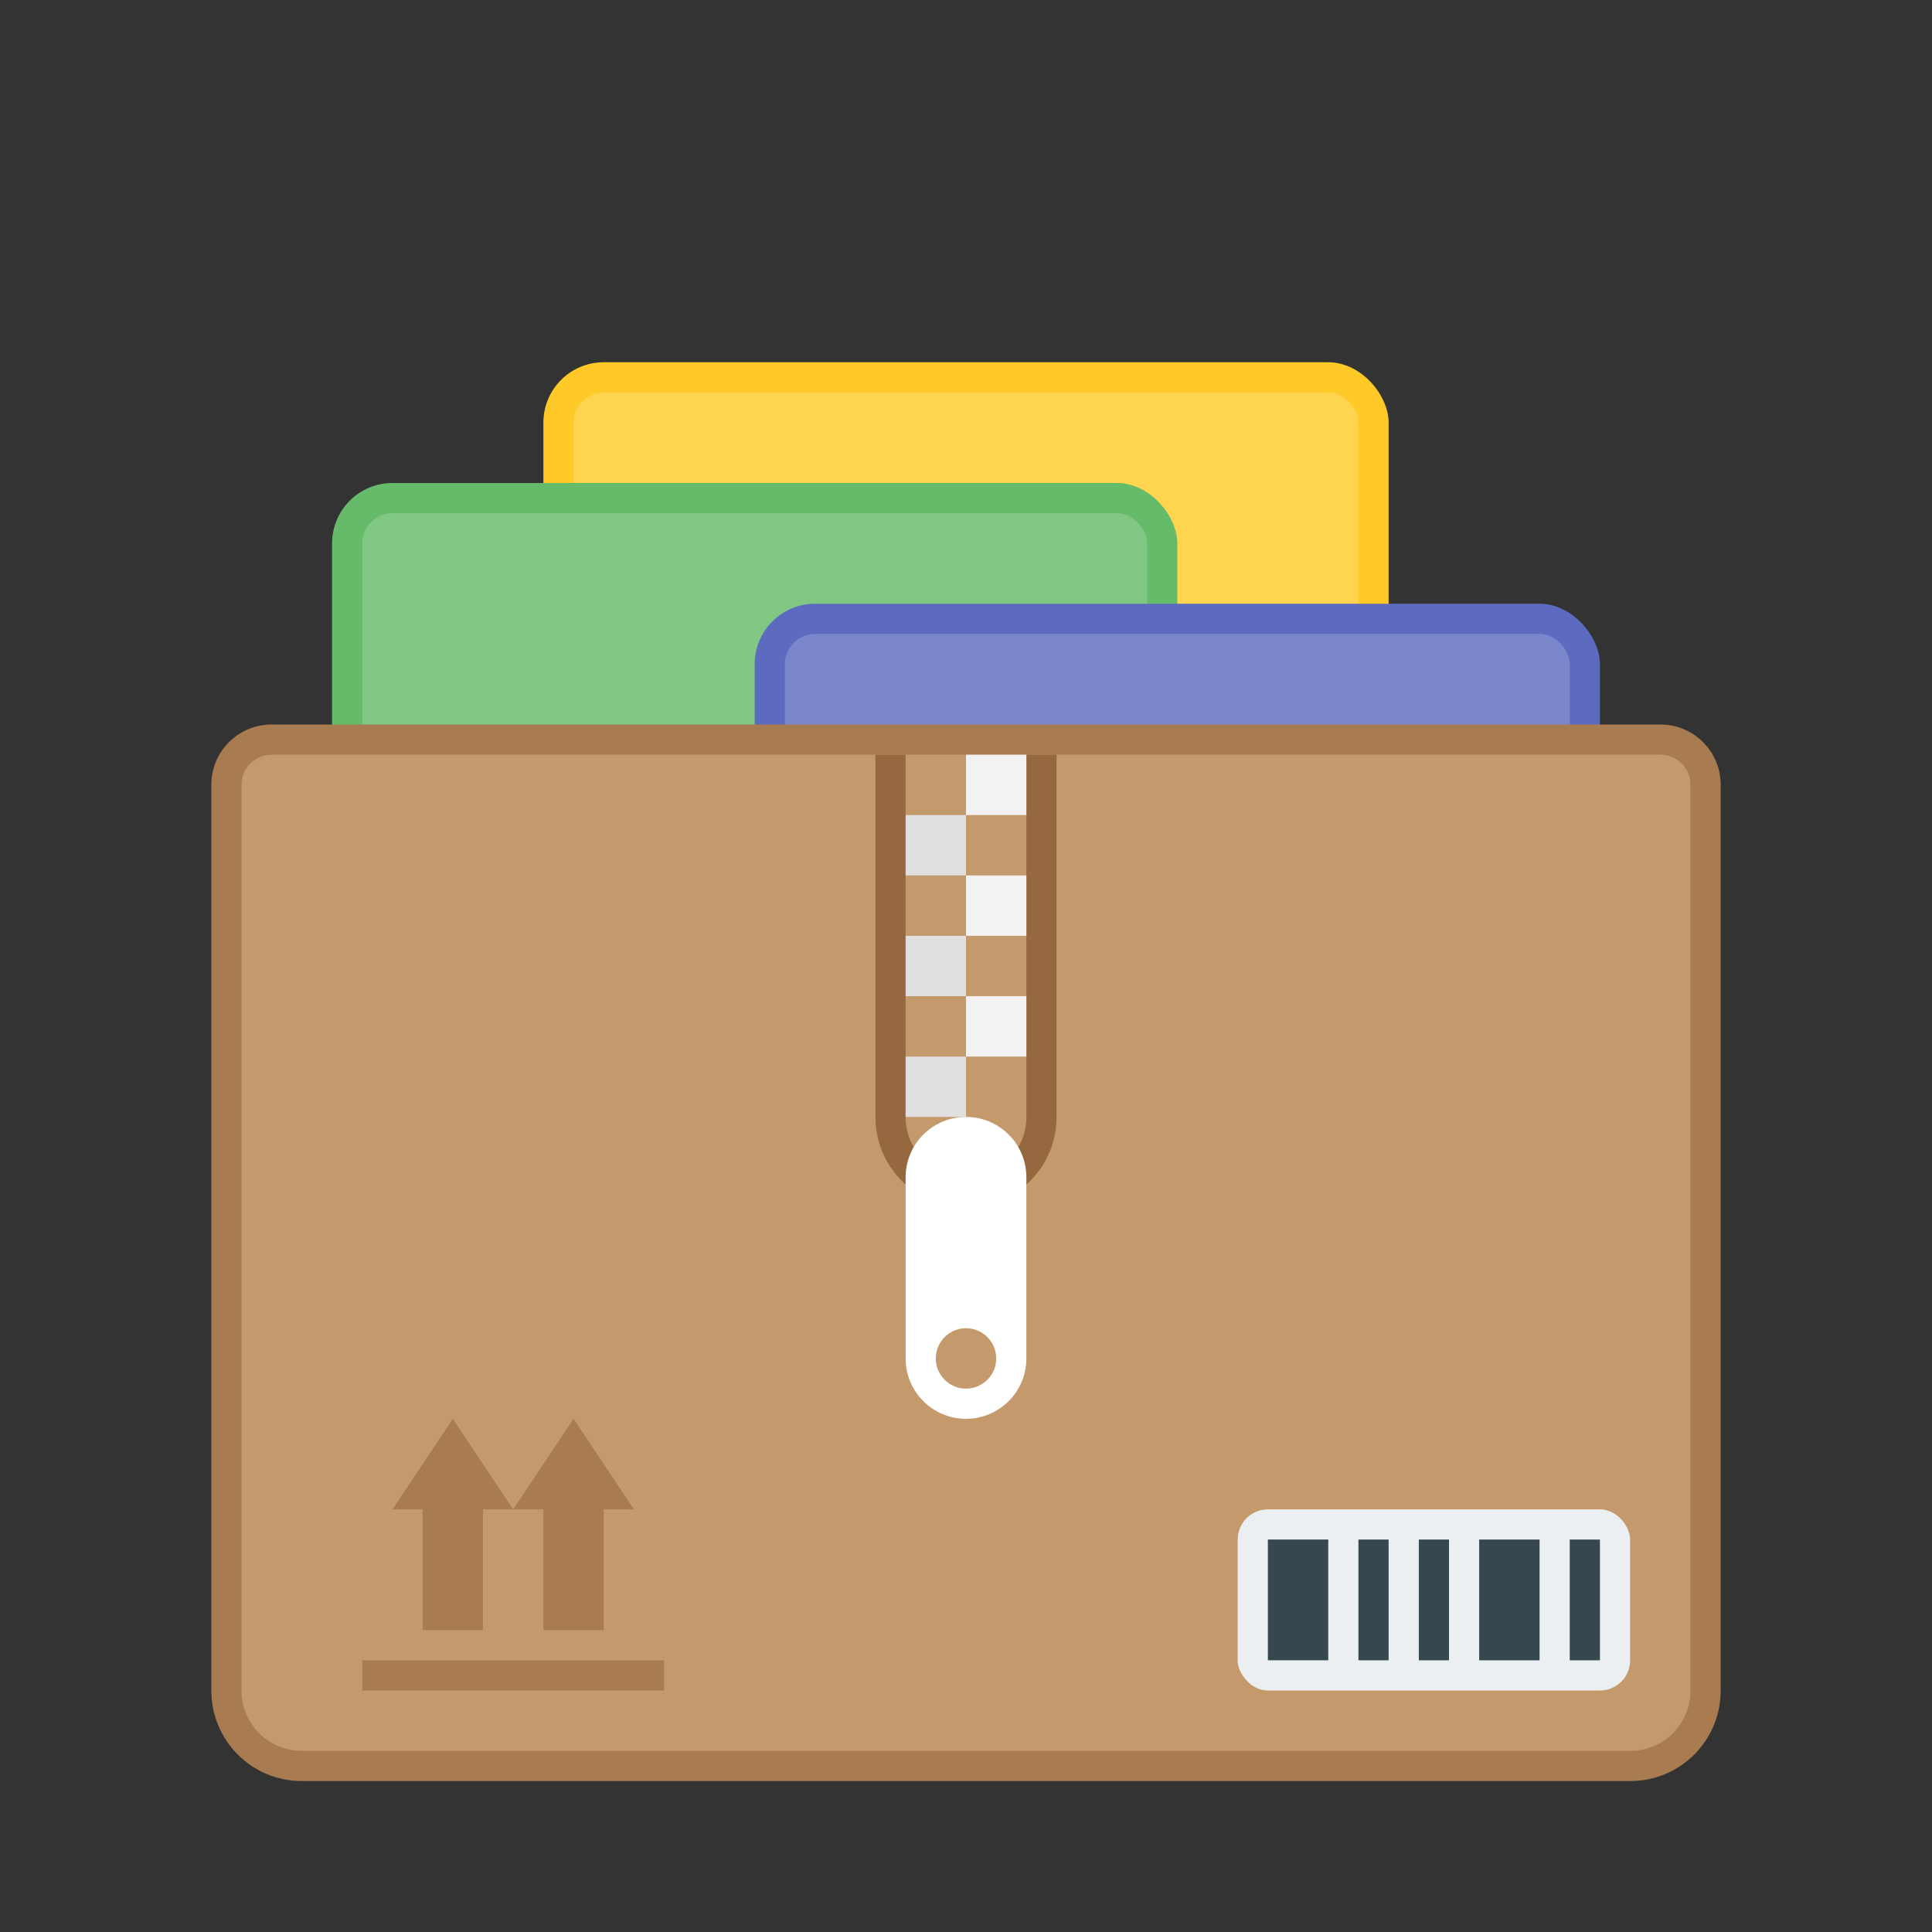 <svg xmlns="http://www.w3.org/2000/svg" width="64" height="64"><rect width="100%" height="100%" fill="#333333" stroke="none"/><g transform="translate(0 -1058.52)"><rect width="64" height="64" x="80" y="1058.52" ry="0" opacity=".2" fill="none"/><rect ry="2" y="1070.52" x="18" height="32" width="28" fill="#ffca28"/><rect ry="1" y="1071.52" x="19" height="30" width="26" fill="#ffd54f"/><rect width="28" height="32" x="11" y="1074.52" ry="2" fill="#66bb6a"/><rect width="26" height="30" x="12" y="1075.52" ry="1" fill="#81c784"/><rect width="28" height="32" x="25" y="1078.52" ry="2" fill="#5c6bc0"/><rect width="26" height="30" x="26" y="1079.52" ry="1" fill="#7986cb"/><path d="M9 1082.52c-1.108 0-2 .892-2 2v30c0 1.662 1.338 3 3 3h44c1.662 0 3-1.338 3-3v-30c0-1.108-.892-2-2-2H9z" fill="#a97b50"/><path d="M9 1083.52c-.554 0-1 .446-1 1v30c0 1.108.892 2 2 2h44c1.108 0 2-.892 2-2v-30c0-.554-.446-1-1-1H9z" fill="#c49a6c"/><path d="M29 1083.52v12c0 1.662 1.338 3 3 3s3-1.338 3-3v-12h-6z" fill="#95683f"/><path d="M30 1083.52v12c0 1.108.892 2 2 2s2-.892 2-2v-12h-4z" fill="#c49a6c"/><path d="M32 1095.52a2 2 0 0 0-2 2v6a2 2 0 0 0 2 2 2 2 0 0 0 2-2v-6a2 2 0 0 0-2-2zm0 7a1 1 0 0 1 1 1 1 1 0 0 1-1 1 1 1 0 0 1-1-1 1 1 0 0 1 1-1z" fill="#fff"/><path fill="#f2f2f2" d="M32 1083.52h2v2h-2z"/><path fill="#e0e0e0" d="M30 1085.52h2v2h-2z"/><path fill="#f2f2f2" d="M32 1087.52h2v2h-2z"/><path fill="#e0e0e0" d="M30 1089.52h2v2h-2z"/><path fill="#f2f2f2" d="M32 1091.52h2v2h-2z"/><path fill="#e0e0e0" d="M30 1093.52h2v2h-2z"/><rect width="13" height="6" x="41" y="1108.52" ry="1" fill="#eceff1"/><rect width="2" height="4" x="42" y="1109.519" ry="0" fill="#37474f"/><path fill="#37474f" d="M45 1109.52h1v4h-1zm2 0h1v4h-1zm2 0h2v4h-2zm3 0h1v4h-1z"/><path d="M15 1105.52l-2 3h1v4h2v-4h1l-2-3zm2 3h1v4h2v-4h1l-2-3-2 3zm-5 5v1h10v-1H12z" fill="#a97b50"/></g></svg>